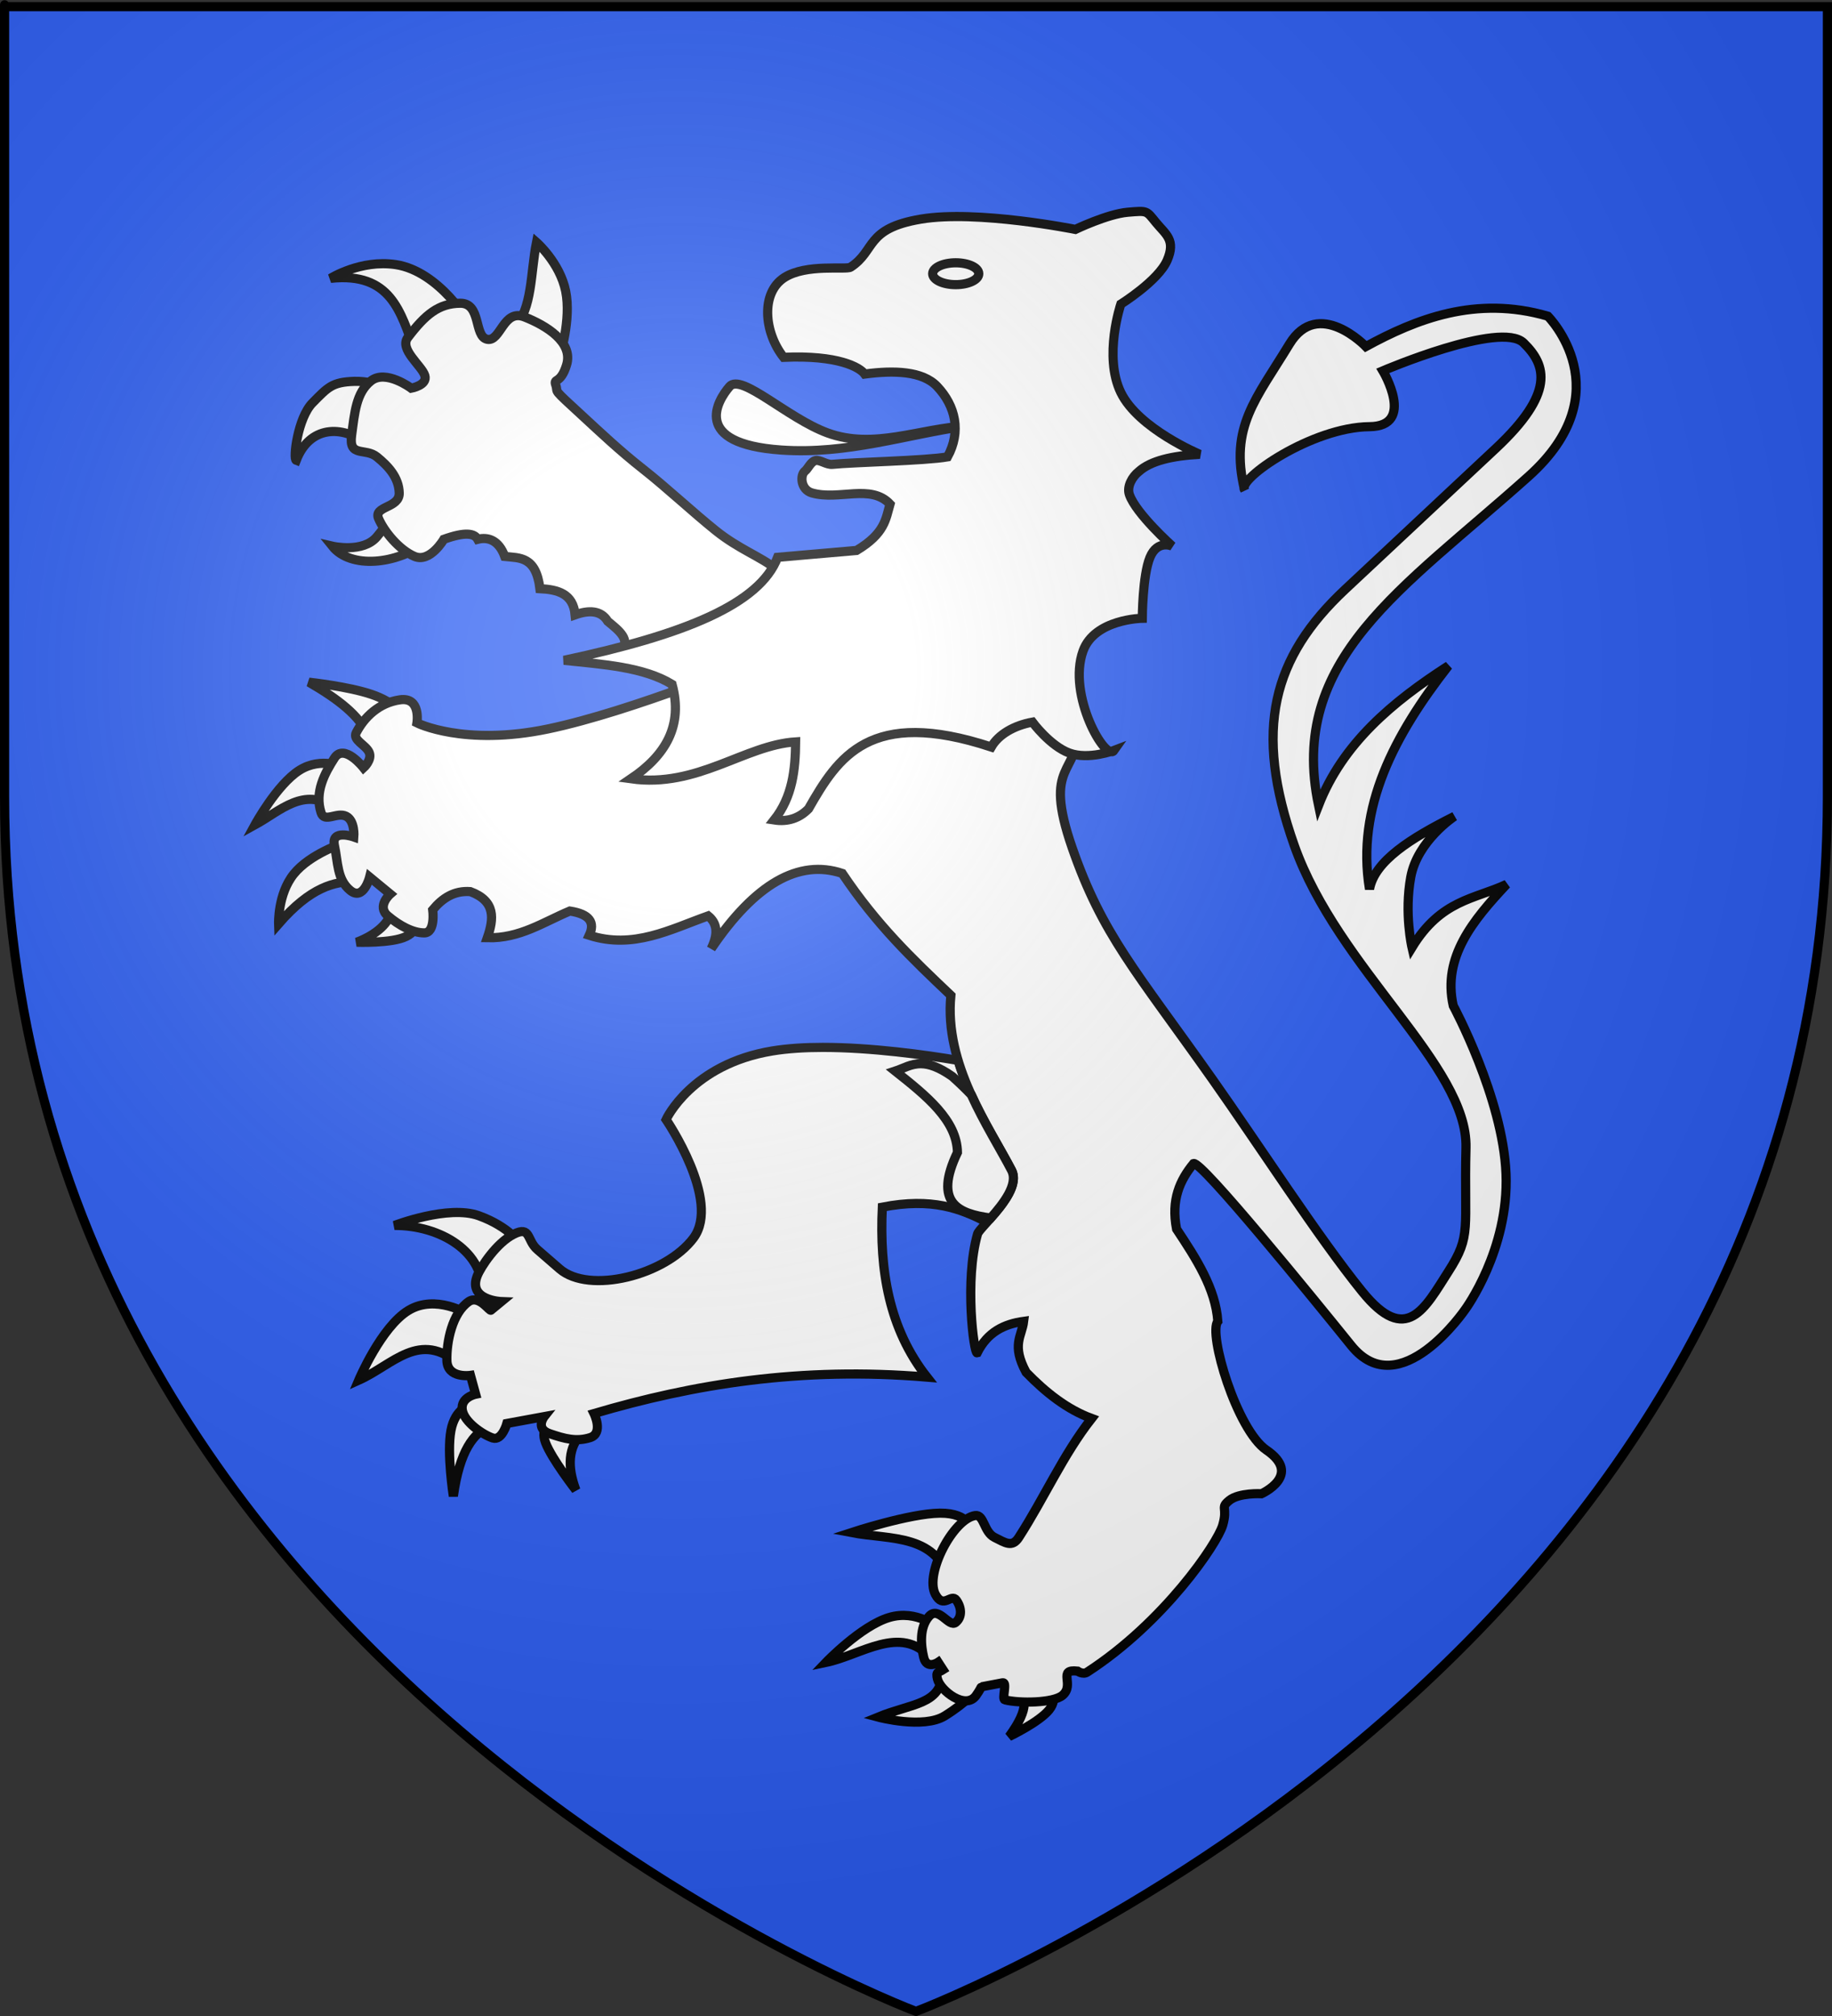 <?xml version="1.0" encoding="UTF-8" standalone="no"?>
<!-- Created with Inkscape (http://www.inkscape.org/) -->
<svg
   xmlns:dc="http://purl.org/dc/elements/1.1/"
   xmlns:cc="http://web.resource.org/cc/"
   xmlns:rdf="http://www.w3.org/1999/02/22-rdf-syntax-ns#"
   xmlns:svg="http://www.w3.org/2000/svg"
   xmlns="http://www.w3.org/2000/svg"
   xmlns:xlink="http://www.w3.org/1999/xlink"
   xmlns:sodipodi="http://sodipodi.sourceforge.net/DTD/sodipodi-0.dtd"
   xmlns:inkscape="http://www.inkscape.org/namespaces/inkscape"
   version="1.0"
   width="600"
   height="660"
   id="svg2"
   style="display:inline"
   sodipodi:version="0.32"
   inkscape:version="0.44.1"
   sodipodi:docname="Nogent (52).svg"
   sodipodi:docbase="C:\Documents and Settings\Propriétaire\Mes documents\image blason">
  <rect width="100%" height="100%" fill="#333333" stroke="none"/>
  <sodipodi:namedview
     inkscape:window-height="712"
     inkscape:window-width="1024"
     inkscape:pageshadow="2"
     inkscape:pageopacity="0.0"
     guidetolerance="10.0"
     gridtolerance="10.0"
     objecttolerance="10.0"
     borderopacity="1.0"
     bordercolor="#666666"
     pagecolor="#ffffff"
     id="base"
     inkscape:zoom="0.57121212"
     inkscape:cx="300"
     inkscape:cy="330"
     inkscape:window-x="-4"
     inkscape:window-y="-4"
     inkscape:current-layer="svg2" />
  <desc
     id="desc4">Blason Vide 3D</desc>
  <defs
     id="defs6">
    <linearGradient
       id="linearGradient2893">
      <stop
         id="stop2895"
         style="stop-color:#ffffff;stop-opacity:0.314"
         offset="0" />
      <stop
         id="stop2897"
         style="stop-color:#ffffff;stop-opacity:0.251"
         offset="0.19" />
      <stop
         id="stop2901"
         style="stop-color:#6b6b6b;stop-opacity:0.125"
         offset="0.6" />
      <stop
         id="stop2899"
         style="stop-color:#000000;stop-opacity:0.125"
         offset="1" />
    </linearGradient>
    <radialGradient
       cx="221.445"
       cy="226.331"
       r="300"
       fx="221.445"
       fy="226.331"
       id="radialGradient3163"
       xlink:href="#linearGradient2893"
       gradientUnits="userSpaceOnUse"
       gradientTransform="matrix(1.353,0,0,1.349,-77.629,-85.747)" />
  </defs>
  <g
     id="layer3"
     style="display:inline;fill:#2b5df2;fill-opacity:1">
    <path
       d="M 300,658.5 C 300,658.5 598.5,546.18 598.5,260.728 C 598.5,-24.723 598.5,2.176 598.5,2.176 L 1.5,2.176 L 1.5,260.728 C 1.5,546.18 300,658.5 300,658.5 z"
       id="path2855"
       style="fill:#2b5df2;fill-opacity:1;fill-rule:evenodd;stroke:none;stroke-width:1px;stroke-linecap:butt;stroke-linejoin:miter;stroke-opacity:1" />
  </g>
  <g
     id="layer72"
     style="display:inline;fill:white">
    <g
       transform="translate(1.8116278e-5,-14)"
       id="g3168"
       style="fill:white;fill-opacity:1">
      <g
         transform="translate(-6.673,-26.512)"
         id="lion_rampant"
         style="fill:white;fill-opacity:1">
        <path
           d="M 146.415,217.911 C 136.407,225.456 121.427,226.759 115.503,219.316 C 115.503,219.316 125.565,221.671 130.116,216.225 C 136.292,208.833 136.516,205.341 137.423,206.952 L 146.415,217.911 z"
           id="path1994"
           style="fill:white;fill-opacity:1;stroke:#000000;stroke-width:3" />
        <path
           d="M 127.305,186.156 C 118.541,179.31 107.972,180.093 103.7,191.214 C 102.568,190.79 104.178,177.285 109.039,172.386 C 114.038,167.348 115.362,165.571 122.809,165.361 C 130.256,165.15 139.67,169.576 139.67,169.576 L 127.305,186.156 z"
           id="path1996"
           style="fill:white;fill-opacity:1;stroke:#000000;stroke-width:3" />
        <path
           d="M 142.48,155.244 C 137.884,142.671 134.711,129.506 114.94,131.639 C 114.94,131.639 124.808,125.41 136.297,127.143 C 150.494,129.283 160.936,146.525 160.183,146.814 L 142.48,155.244 z"
           id="path1998"
           style="fill:white;fill-opacity:1;stroke:#000000;stroke-width:3" />
        <path
           d="M 175.078,147.656 C 181.067,141.935 180.429,129.588 182.385,119.835 C 182.385,119.835 190.043,126.509 191.94,135.853 C 193.836,145.197 189.973,157.21 189.973,157.21 L 175.078,147.656 z"
           id="path2000"
           style="fill:white;fill-opacity:1;stroke:#000000;stroke-width:3" />
        <path
           d="M 219.761,258.658 L 209.925,253.81 C 213.492,250.011 209.421,246.976 205.71,243.904 C 203.507,240.254 199.475,240.218 195.031,241.797 C 194.391,234.825 189.333,233.533 183.51,233.226 C 182.212,222.593 176.9,223.203 171.988,222.688 C 170.009,217.258 166.425,216.233 163.136,217.068 C 162.053,215.105 159.094,214.549 152.036,217.068 C 152.036,217.068 147.54,224.796 142.481,222.688 C 137.423,220.581 132.505,214.539 130.678,210.323 C 128.851,206.107 137.563,206.951 137.423,201.892 C 137.282,196.834 133.91,193.181 130.116,190.089 C 126.323,186.998 120.843,190.37 121.826,183.064 C 122.809,175.758 123.266,169.084 128.149,165.219 C 133.032,161.355 141.357,167.608 141.357,167.608 C 141.357,167.608 146.802,166.625 145.801,163.428 C 144.8,160.232 137.353,154.822 140.233,151.028 C 145.994,143.441 150.35,139.858 157.375,139.787 C 164.4,139.716 161.801,150.677 166.227,151.59 C 170.653,152.504 171.461,141.544 178.451,144.283 C 185.442,147.023 194.553,152.501 192.221,160.02 C 190.241,166.409 187.896,164.189 188.666,166.468 C 189.742,169.651 186.748,166.838 198.123,177.303 C 202.956,181.749 209.623,188.074 217.251,194.062 C 224.88,200.051 233.634,208.256 241.167,214.287 C 248.7,220.318 255.854,222.769 260.843,226.804 C 265.832,230.839 268.939,233.366 268.939,233.366 L 219.761,258.658 z"
           id="path2002"
           style="fill:white;fill-opacity:1;stroke:#000000;stroke-width:3" />
        <path
           d="M 164.689,464.948 C 165.777,450.126 150.604,441.622 135.876,441.699 C 135.876,441.699 153.462,434.893 163.497,438.519 C 173.532,442.145 177.208,447.858 177.208,447.858 L 164.689,464.948 z"
           id="path2004"
           style="fill:white;fill-opacity:1;stroke:#000000;stroke-width:3" />
        <path
           d="M 157.138,487.204 C 144.069,475.777 135.453,487.309 124.152,492.37 C 124.152,492.37 131.504,474.932 140.446,469.518 C 149.388,464.103 159.92,470.71 159.92,470.71 L 157.138,487.204 z"
           id="path2006"
           style="fill:white;fill-opacity:1;stroke:#000000;stroke-width:3" />
        <path
           d="M 167.074,507.273 C 161.794,509.732 157.272,515.228 155.151,530.323 C 155.151,530.323 152.965,516.314 154.356,508.862 C 155.747,501.411 160.715,500.516 160.715,500.516 L 167.074,507.273 z"
           id="path2008"
           style="fill:white;fill-opacity:1;stroke:#000000;stroke-width:3" />
        <path
           d="M 197.277,509.657 C 192.781,514.241 192.369,520.575 195.29,528.337 C 195.29,528.337 187.341,518.103 185.354,512.837 C 183.367,507.571 187.341,507.274 187.341,507.274 L 197.277,509.657 z"
           id="path2010"
           style="fill:white;fill-opacity:1;stroke:#000000;stroke-width:3" />
        <path
           d="M 276.118,383.409 C 270.27,383.411 264.635,383.751 259.656,384.567 C 233.1,388.922 224.823,407.038 224.823,407.038 C 224.823,407.038 242.938,433.591 233.805,445.815 C 224.672,458.04 199.648,464.309 189.958,455.924 L 182.666,449.602 C 179.102,446.517 180.556,441.752 174.936,444.563 C 169.316,447.374 164.122,455.288 162.981,458.177 C 159.808,466.213 170.868,466.627 170.868,466.627 L 167.488,469.412 C 167.168,470.131 163.605,464.295 160.196,466.627 C 154.781,470.33 152.889,479.832 153.029,485.874 C 153.17,491.916 160.759,490.788 160.759,490.788 L 162.449,496.953 C 162.449,496.953 157.506,497.949 158.068,502.023 C 158.63,506.097 164.995,510.303 168.051,511.287 C 171.107,512.271 172.683,506.53 172.683,506.53 L 184.92,504.277 C 184.92,504.277 181.817,508.193 186.735,509.879 C 191.652,511.565 195.481,512.567 199.942,511.162 C 204.403,509.757 201.225,503.275 201.225,503.275 C 233.73,493.695 268.804,487.874 310.263,491.351 C 297.815,475.539 294.654,456.371 295.648,435.705 C 311.9,432.529 321.318,436.174 329.918,440.65 C 334.065,436.057 340.612,428.703 337.962,423.625 C 332.827,413.786 324.625,401.516 320.467,387.665 C 309.581,385.842 292.033,383.405 276.118,383.409 z"
           id="path2012"
           style="fill:white;fill-opacity:1;stroke:#000000;stroke-width:3" />
        <path
           d="M 127.133,281.34 C 124.681,274.9 117.161,269.239 107.858,263.854 C 107.858,263.854 120.725,265.245 128.325,267.828 C 135.926,270.411 138.261,274.186 138.261,274.186 L 127.133,281.34 z"
           id="path2014"
           style="fill:white;fill-opacity:1;stroke:#000000;stroke-width:3" />
        <path
           d="M 116.402,304.986 C 106.169,297.902 98.468,306.01 90.173,310.55 C 90.173,310.55 97.337,297.384 104.689,292.714 C 112.042,288.045 119.583,291.871 119.583,291.871 L 116.402,304.986 z"
           id="path2016"
           style="fill:white;fill-opacity:1;stroke:#000000;stroke-width:3" />
        <path
           d="M 123.357,329.03 C 116.144,329.099 108.466,330.844 97.922,342.94 C 97.922,342.94 97.574,333.252 102.89,326.646 C 108.206,320.04 119.184,316.512 119.184,316.512 L 123.357,329.03 z"
           id="path2018"
           style="fill:white;fill-opacity:1;stroke:#000000;stroke-width:3" />
        <path
           d="M 134.88,338.592 C 134.317,342.5 129.963,346.549 123.493,348.981 C 123.493,348.981 134.981,349.404 139.651,347.113 C 144.321,344.822 143.228,341.151 143.228,341.151 L 134.88,338.592 z"
           id="path2020"
           style="fill:white;fill-opacity:1;stroke:#000000;stroke-width:3" />
        <path
           d="M 339.156,593.513 C 342.662,595.761 344.165,599.412 337.169,609.012 C 337.169,609.012 347.005,604.342 350.284,600.269 C 353.562,596.196 350.284,592.718 350.284,592.718 L 339.156,593.513 z"
           id="path2022"
           style="fill:white;fill-opacity:1;stroke:#000000;stroke-width:3" />
        <path
           d="M 315.311,588.346 C 314.868,598.657 305.145,598.166 294.248,602.654 C 294.248,602.654 309.052,606.628 316.106,602.257 C 323.16,597.885 326.438,593.911 326.438,593.911 L 315.311,588.346 z"
           id="path2024"
           style="fill:white;fill-opacity:1;stroke:#000000;stroke-width:3" />
        <path
           d="M 311.337,583.18 C 301.59,572.191 288.824,582.334 277.159,584.77 C 277.159,584.77 288.585,572.847 297.825,570.065 C 307.065,567.283 314.118,573.642 314.118,573.642 L 311.337,583.18 z"
           id="path2026"
           style="fill:white;fill-opacity:1;stroke:#000000;stroke-width:3" />
        <path
           d="M 318.093,559.732 C 314.157,542.357 298.387,544.71 285.505,542.246 C 285.505,542.246 304.581,535.986 314.517,535.888 C 324.453,535.788 325.247,541.849 325.247,541.849 L 318.093,559.732 z"
           id="path2028"
           style="fill:white;fill-opacity:1;stroke:#000000;stroke-width:3" />
        <path
           d="M 255.301,256.104 C 255.301,256.104 213.771,273.392 186.15,279.154 C 158.529,284.917 143.229,277.167 143.229,277.167 C 143.229,277.167 144.62,268.623 137.665,269.616 C 130.71,270.61 125.941,275.379 123.358,280.346 C 122.066,282.83 126.438,284.32 127.556,286.779 C 128.674,289.238 125.743,291.871 125.743,291.871 C 125.743,291.871 119.385,283.724 116.205,288.691 C 113.026,293.659 109.648,299.819 111.833,306.575 C 112.926,309.953 117,306.277 120.005,307.718 C 123.01,309.159 122.563,314.524 122.563,314.524 C 122.563,314.524 115.012,311.841 116.204,317.306 C 117.396,322.771 116.999,328.434 121.371,332.011 C 125.743,335.588 127.73,327.639 127.73,327.639 L 134.486,333.203 C 134.486,333.203 129.916,337.177 133.691,340.356 C 137.466,343.536 141.838,345.92 145.613,345.92 C 149.388,345.92 148.395,338.369 148.395,338.369 C 151.579,334.537 155.418,332.015 160.715,332.408 C 169.026,335.505 168.442,341.271 166.279,347.51 C 176.883,347.787 184.65,342.391 193.303,338.767 C 199.837,339.761 201.603,342.543 199.662,346.715 C 214.143,351.339 226.141,344.791 238.609,340.356 C 241.278,342.531 242.217,345.743 239.603,351.086 C 253.91,329.891 268.217,321.677 282.524,326.446 C 293.9,343.386 305.157,354.126 318.093,366.386 C 315.88,388.995 330.327,408.983 337.964,423.615 C 341.651,430.679 327.478,442.238 326.837,444.48 C 322.49,459.662 325.635,483.782 326.7,483.427 C 330.079,476.58 335.574,473.969 341.938,473.093 C 341.334,478.007 337.874,480.776 342.733,489.784 C 349.229,496.462 356.203,501.944 364.194,504.887 C 354.833,516.81 348.704,530.896 340.348,543.834 C 338.161,547.22 335.977,545.622 332.399,543.834 C 328.823,542.046 328.993,536.243 326.042,536.681 C 318.886,537.741 309.448,555.677 313.003,562.445 C 315.631,567.449 318.197,562.053 319.867,564.356 C 321.537,566.658 321.915,569.83 319.682,571.654 C 317.449,573.478 314.118,566.11 310.939,569.687 C 307.76,573.263 308.219,579.083 309.213,583.151 C 310.206,587.219 313.93,584.697 313.93,584.697 L 315.52,587.156 C 314.041,588.104 313.081,587.688 313.701,590.19 C 314.642,593.986 322.88,600.401 326.309,595.639 C 327.629,593.806 328.035,592.744 328.088,592.753 L 335.043,591.422 C 336.672,591.11 334.701,596.735 335.764,597.004 C 340.532,598.217 351.721,598.065 354.7,595.503 C 358.772,591.998 352.82,586.84 359.573,587.599 C 359.573,587.599 361.323,588.852 362.715,587.952 C 387.944,571.623 405.371,545.821 407.115,539.86 C 408.886,533.804 406.121,534.297 409.301,531.714 C 412.481,529.13 419.832,529.527 419.832,529.527 C 419.832,529.527 433.441,523.427 421.422,515.22 C 411.722,508.596 402.311,477.023 405.526,473.093 C 404.774,462.343 398.468,452.603 392.013,442.89 C 390.144,433.253 393.131,426.855 397.577,421.429 C 400.119,420.513 436.765,465.599 449.241,481.042 C 465.107,500.682 486.598,469.119 486.598,469.119 C 486.598,469.119 500.906,449.645 499.911,424.806 C 498.918,399.967 482.624,369.764 482.624,369.764 C 479.066,353.834 489.097,341.787 500.11,330.022 C 489.597,334.934 478.647,335.037 469.111,350.688 C 469.111,350.688 466.528,339.56 468.714,327.637 C 470.9,315.714 483.022,307.766 483.022,307.766 C 468.79,314.888 456.84,322.391 455.203,331.611 C 450.771,304.752 463.365,281.135 481.035,258.486 C 462.635,270.34 446.401,283.927 438.511,304.189 C 428.448,256.195 465.973,233.463 507.265,196.488 C 538.256,168.738 513.623,144.029 513.623,144.029 C 489.946,137.123 470.318,145.079 454.011,153.965 C 454.011,153.965 438.391,137.672 428.973,153.17 C 418.052,171.145 409.317,180.257 414.269,200.86 C 411.715,197.455 436.294,180.351 455.204,180.194 C 470.426,180.068 459.575,161.913 459.575,161.913 C 459.575,161.913 498.125,145.42 505.676,152.772 C 513.227,160.125 515.914,169.219 496.535,187.348 L 447.255,233.449 C 423.488,255.683 417.119,279.311 430.564,317.304 C 444.888,357.783 487.469,389.391 486.799,416.262 C 486.129,443.133 488.749,444.774 481.036,456.798 C 473.323,468.822 467.296,481.24 452.819,463.356 C 438.342,445.472 419.168,415.651 403.738,393.807 C 378.73,358.406 367.721,346.565 357.836,318.099 C 347.95,289.634 360.221,294.651 359.823,277.959 C 359.426,261.268 356.246,251.332 356.246,251.332 L 255.301,256.104 z"
           id="path2030"
           style="fill:white;fill-opacity:1;stroke:#000000;stroke-width:3" />
        <path
           d="M 323.175,179.973 C 303.237,182.817 284.187,189.365 262.475,187.842 C 233.015,185.775 241.59,171.686 245.614,167.047 C 249.448,162.626 264.57,177.409 277.65,182.222 C 292.826,187.806 308.002,180.729 323.175,179.973 z"
           id="path2032"
           style="fill:white;fill-opacity:1;stroke:#000000;stroke-width:3" />
        <path
           d="M 313.62,167.046 C 308.832,161.956 299.425,161.698 289.874,162.971 C 288.274,160.788 281.272,156.7 263.318,157.491 C 256.847,149.284 255.76,136.331 263.599,131.356 C 270.77,126.805 283.806,128.91 285.238,127.984 C 293.627,122.558 289.875,115.338 308.281,112.247 C 326.688,109.156 358.864,115.619 358.864,115.619 C 358.864,115.619 369.403,110.561 376.007,109.998 C 382.611,109.436 382.048,109.436 385.28,113.371 C 388.511,117.305 391.813,119.061 388.933,125.736 C 386.052,132.41 373.758,140.068 373.758,140.068 C 373.758,140.068 367.996,157.14 373.758,169.013 C 379.519,180.886 399.612,189.246 399.612,189.246 C 390.521,189.725 383.51,191.393 379.659,194.867 C 377.505,196.553 375.642,199.801 376.569,202.454 C 378.757,208.723 390.619,219.315 390.619,219.315 C 390.619,219.315 385.772,217.067 383.313,222.968 C 380.854,228.869 380.784,242.92 380.784,242.92 C 380.784,242.92 365.186,243.12 361.393,253.599 C 356.141,268.107 368.846,290.001 371.51,286.197 C 371.51,286.197 363.219,289.358 356.897,287.04 C 350.574,284.722 344.813,276.923 344.813,276.923 C 338.743,278.024 333.665,280.987 331.325,285.072 C 291.565,272.009 281.173,288.314 271.468,305.305 C 268.454,308.356 264.739,309.654 260.227,308.958 C 266.238,301.351 267.164,292.473 267.252,283.385 C 250.547,284.44 235.059,298.544 213.296,295.469 C 224.562,287.873 230.479,278.137 226.785,264.557 C 217.528,258.879 204.246,258.031 191.377,256.688 C 230.817,248.294 255.515,238.291 261.35,222.966 L 287.204,220.717 C 296.516,215.144 296.771,210.395 298.163,205.542 C 291.843,198.839 281.443,204.425 272.59,201.889 C 268.859,200.82 268.607,195.989 270.379,194.667 C 271.265,194.006 272.24,191.601 273.761,191.281 C 275.282,190.96 277.35,192.723 279.296,192.53 C 286.549,191.807 309.577,191.372 316.991,190.087 C 321.529,181.782 319.624,173.427 313.62,167.046 z"
           id="path2034"
           style="fill:white;fill-opacity:1;stroke:#000000;stroke-width:3" />
        <path
           d="M 327.233,130.122 C 327.237,132.099 323.854,133.701 319.682,133.701 C 315.51,133.701 312.128,132.098 312.131,130.122 C 312.128,128.145 315.51,126.543 319.682,126.543 C 323.854,126.543 327.237,128.145 327.233,130.122 z"
           id="path2036"
           style="fill:white;fill-opacity:1;stroke:#000000;stroke-width:3" />
        <path
           d="M 308.386,388.76 C 305.045,388.701 302.642,390.26 299.873,391.17 C 309.999,399.201 320.088,407.242 320.248,417.804 C 312.332,434.338 320.443,437.849 331.139,439.274 C 335.217,434.676 340.363,428.225 337.962,423.626 C 334.27,416.551 329.01,408.203 324.785,398.933 C 322.987,397.037 320.939,395.046 318.526,392.893 C 314.151,389.832 310.983,388.807 308.386,388.76 z"
           id="path3914"
           style="fill:white;fill-opacity:1;stroke:#000000;stroke-width:3" />
      </g>
    </g>
  </g>
  <g
     id="layer2"
     style="display:inline">
    <path
       d="M 300,658.5 C 300,658.5 598.5,546.18 598.5,260.728 C 598.5,-24.723 598.5,2.176 598.5,2.176 L 1.5,2.176 L 1.5,260.728 C 1.5,546.18 300,658.5 300,658.5 z "
       id="path2875"
       style="opacity:1;fill:url(#radialGradient3163);fill-opacity:1;fill-rule:evenodd;stroke:none;stroke-width:1px;stroke-linecap:butt;stroke-linejoin:miter;stroke-opacity:1" />
  </g>
  <g
     id="layer1"
     style="display:inline">
    <path
       d="M 300,658.5 C 300,658.5 1.5,546.18 1.5,260.728 C 1.5,-24.723 1.5,2.176 1.5,2.176 L 598.5,2.176 L 598.5,260.728 C 598.5,546.18 300,658.5 300,658.5 z"
       id="path1411"
       style="opacity:1;fill:none;fill-opacity:1;fill-rule:evenodd;stroke:#000000;stroke-width:3;stroke-linecap:butt;stroke-linejoin:miter;stroke-miterlimit:4;stroke-dasharray:none;stroke-opacity:1" />
  </g>
</svg>
